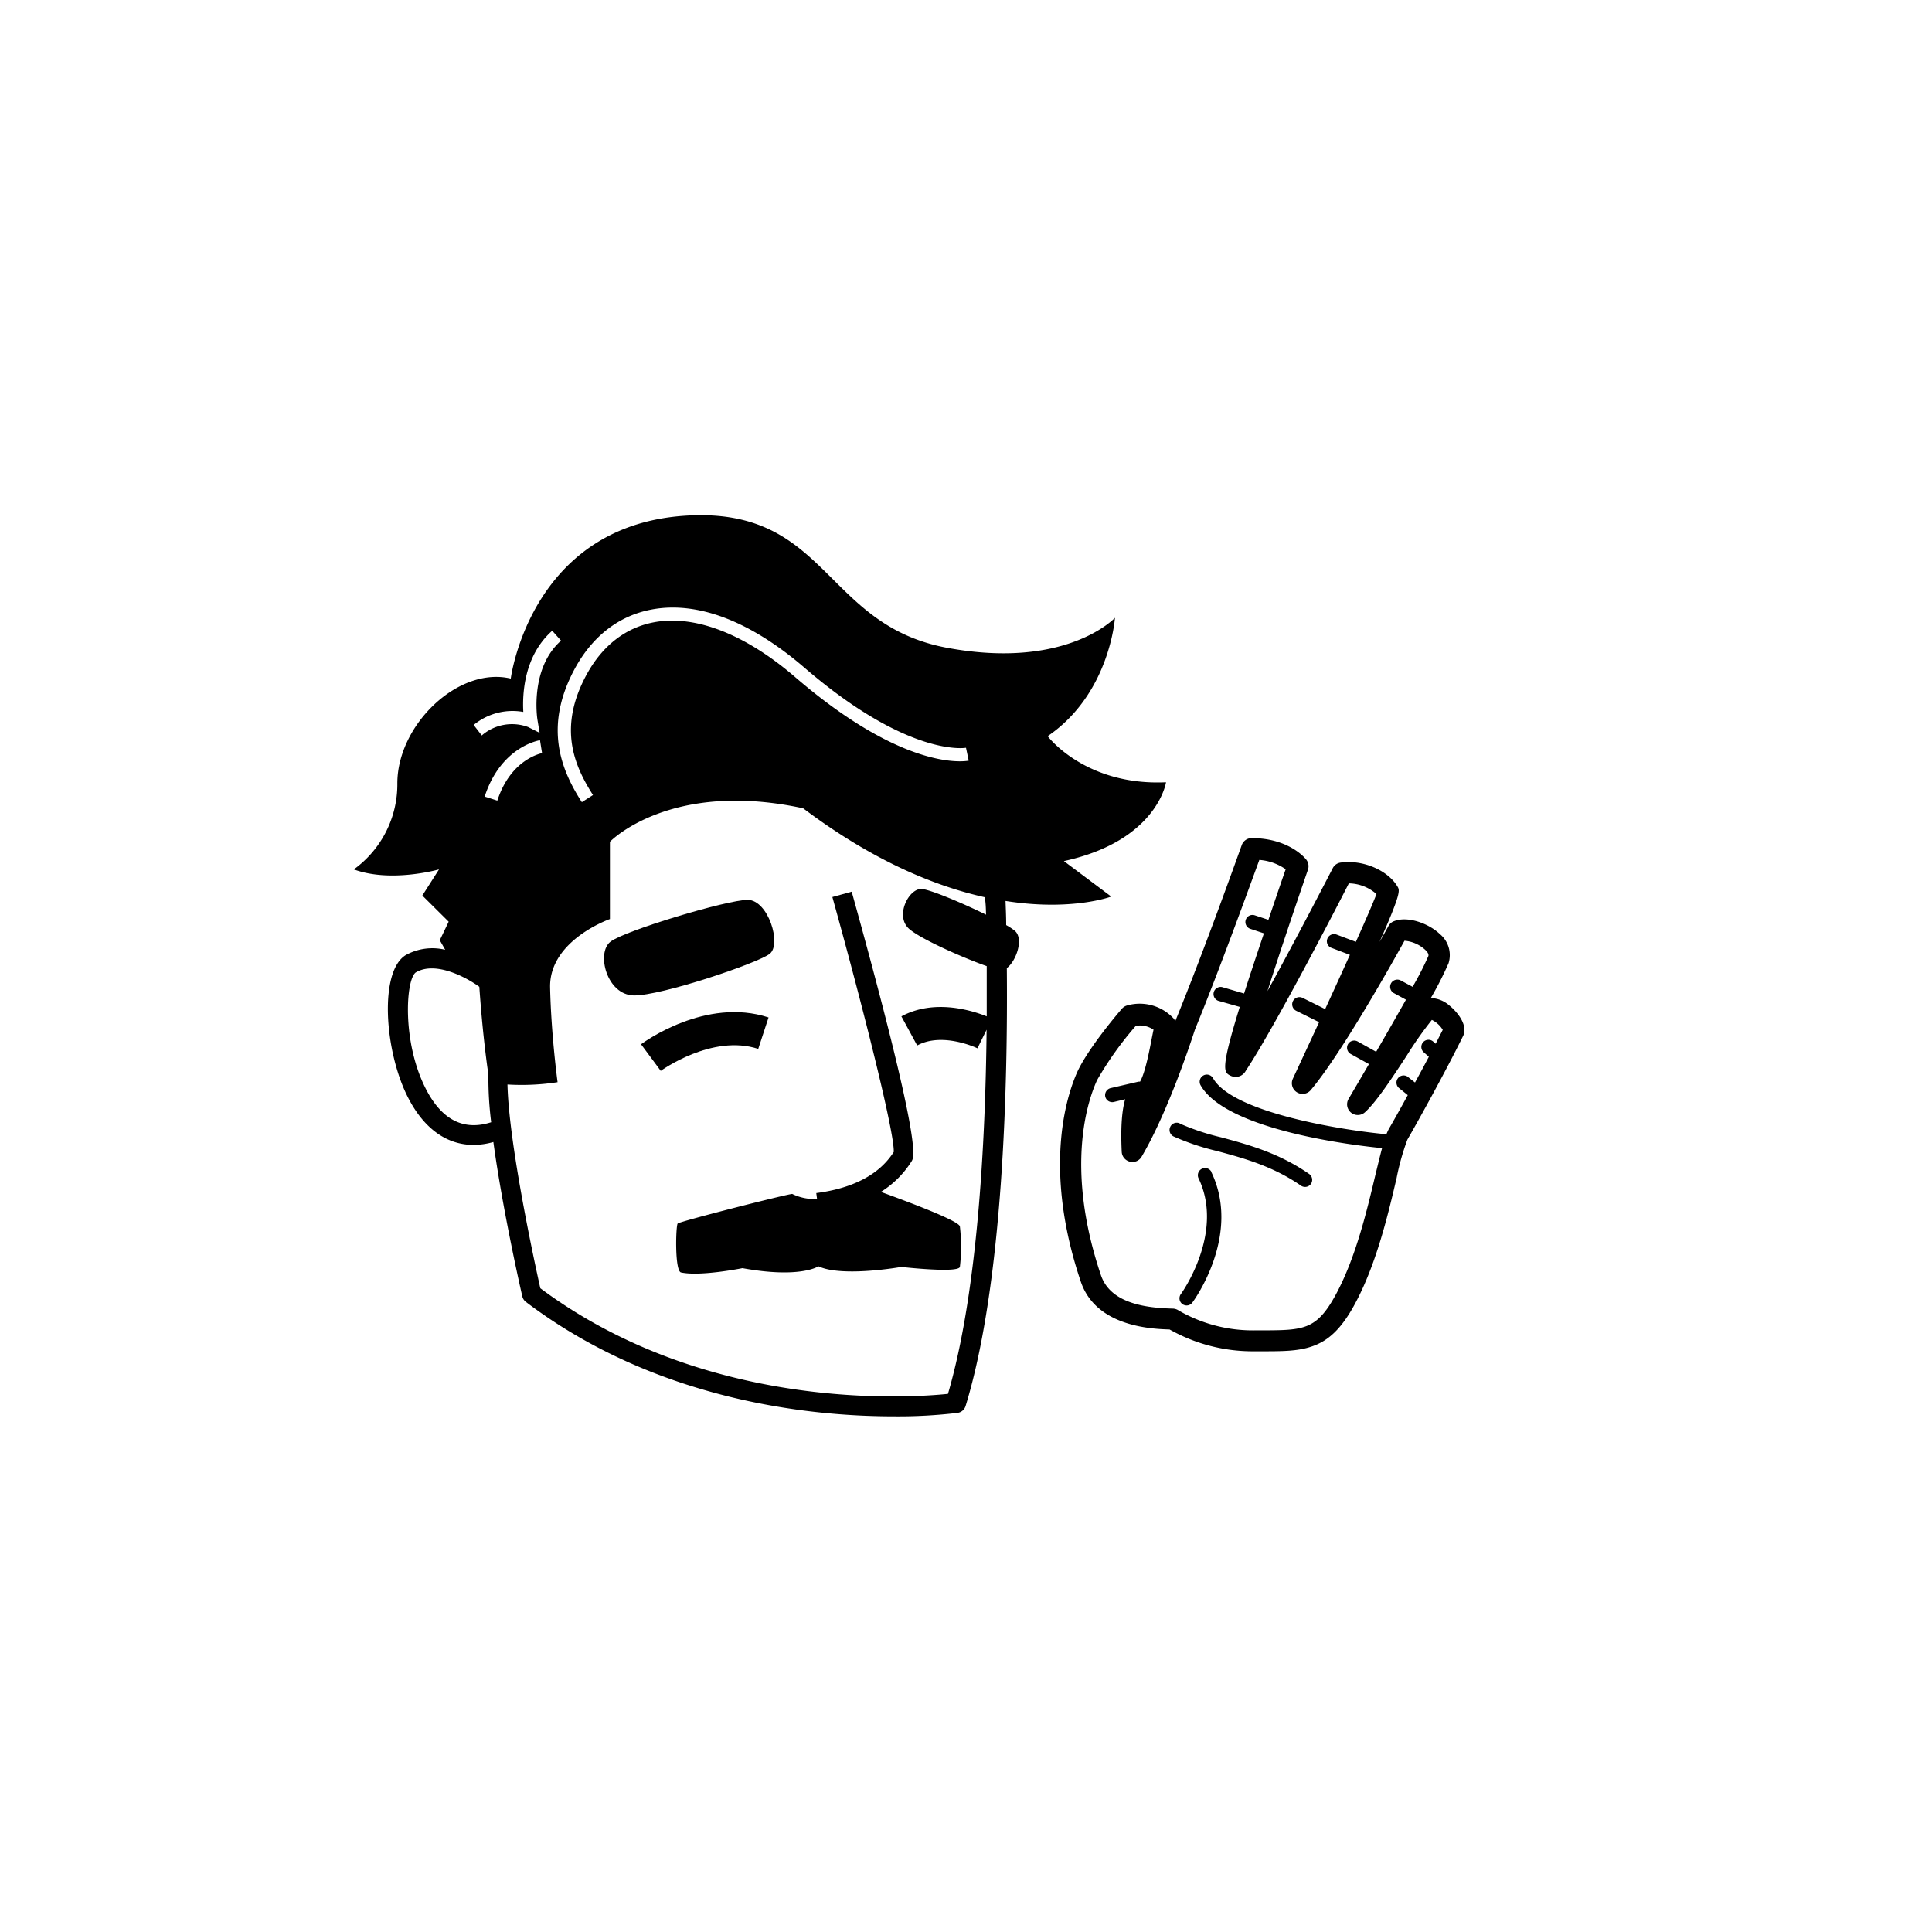 <svg xmlns="http://www.w3.org/2000/svg" viewBox="0 0 300 300"><defs><style>#hello-head{transform-origin:118px 150px;}#hello-hand{transform-origin:196px 170px;}</style></defs><g class="cls-1"><g id="Layer_1" data-name="Layer 1"><g id="hello-hand"><path class="cls-2" d="M224.93,149.57a4.23,4.23,0,0,0-1.34-4.52c-1.71-1.64-5-2.87-7.15-2a1.6,1.6,0,0,0-.84.74s-.54,1-1.38,2.47c3.37-7.63,3.15-8,2.77-8.62-1.53-2.54-5.4-4.17-8.8-3.7a1.62,1.62,0,0,0-1.25.89c-.08.15-5.28,10.26-10.13,19.07,1.6-5,3.73-11.42,6.29-18.86a1.66,1.66,0,0,0-.26-1.55c-.1-.14-2.62-3.33-8.46-3.35a1.65,1.65,0,0,0-1.57,1.11c-.06.16-5.8,16.3-10.32,27.32a2,2,0,0,0-.27-.44,7.17,7.17,0,0,0-7.22-2,1.7,1.7,0,0,0-.79.5c-.2.23-4.9,5.65-6.81,9.56-1.45,3.09-5.72,14.61.42,32.81,2.3,6.82,10.49,7.35,13.79,7.44a26.26,26.26,0,0,0,13.13,3.39h1.14c3.15,0,5.65,0,7.81-.75,2.5-.84,4.55-2.64,6.66-6.53,3.35-6.16,5.18-13.92,6.51-19.59a37.45,37.45,0,0,1,1.68-6c1.59-2.75,6-10.69,8.65-16.1a1.08,1.08,0,0,0,.08-.19c.6-1.69-1.1-3.64-2.2-4.53a4.62,4.62,0,0,0-2.89-1.17A52.91,52.91,0,0,0,224.93,149.57Zm-3.14-1.1a48.48,48.48,0,0,1-2.44,4.76l-1.87-1a1.11,1.11,0,1,0-1,2l1.84,1c-1.38,2.45-3,5.28-4.63,8.09l-2.87-1.6a1.11,1.11,0,1,0-1.08,1.94l2.83,1.57c-1.11,1.91-2.19,3.75-3.16,5.4a1.66,1.66,0,0,0,2.54,2.08c1.76-1.59,4.16-5.24,6.48-8.78a56.86,56.86,0,0,1,3.91-5.56,4.09,4.09,0,0,1,1.69,1.54l-1.1,2.16-.42-.37a1.11,1.11,0,0,0-1.47,1.66l.83.73c-.71,1.35-1.44,2.72-2.15,4l-1-.79A1.11,1.11,0,1,0,217.3,169l1.3,1.05c-1.23,2.25-2.31,4.17-2.94,5.25a6.91,6.91,0,0,0-.37.81.93.93,0,0,0-.13,0c-6.41-.58-23.73-3.28-26.8-8.69a1.11,1.11,0,0,0-1.93,1.1c4.06,7.11,24.49,9.4,28.18,9.76-.3,1.1-.61,2.42-1,4-1.3,5.48-3.06,13-6.2,18.77-3,5.51-5,5.51-11.56,5.53h-1.15a23,23,0,0,1-11.7-3.1,1.7,1.7,0,0,0-.88-.28c-4.08-.1-9.67-.75-11.17-5.19-5.74-17-1.88-27.53-.58-30.32a52.5,52.5,0,0,1,6-8.4,3.75,3.75,0,0,1,2.75.6c-.09.41-.18.87-.28,1.37-.3,1.55-1,5.33-1.82,6.7a1.07,1.07,0,0,0-.25,0l-4.32,1a1.12,1.12,0,0,0-.82,1.34,1.11,1.11,0,0,0,1.34.81l1.75-.42c-.45,1.49-.74,4-.54,8.16a1.66,1.66,0,0,0,1.26,1.53,1.64,1.64,0,0,0,1.83-.77c4.18-7.07,7.93-18.65,8.28-19.74,3.84-9.36,8.56-22.41,10-26.34a8.15,8.15,0,0,1,4.09,1.45c-1,2.87-1.88,5.48-2.68,7.85l-2.12-.7a1.1,1.1,0,0,0-1.4.7,1.11,1.11,0,0,0,.71,1.4l2.11.7c-1.25,3.72-2.27,6.79-3.08,9.34l-3.42-1a1.11,1.11,0,0,0-.6,2.13l3.35.95c-3.06,9.87-2.47,10.17-1.4,10.7a1.78,1.78,0,0,0,2.34-.79c4.42-6.68,13.87-24.89,16-29.09a6.63,6.63,0,0,1,4.29,1.66c-.47,1.23-1.66,4-3.2,7.42l-3-1.13a1.11,1.11,0,0,0-1.43.65,1.09,1.09,0,0,0,.65,1.42l2.85,1.08c-1.18,2.62-2.5,5.51-3.84,8.42l-3.5-1.74a1.1,1.1,0,1,0-1,2l3.56,1.77c-1.44,3.12-2.86,6.17-4.08,8.79a1.66,1.66,0,0,0,2.77,1.77c4.69-5.54,12.72-19.85,14.57-23.2a5.35,5.35,0,0,1,3.16,1.36C221.53,147.68,221.92,148.12,221.79,148.47Zm-38.58,26a36.06,36.06,0,0,0,6.4,2.13c4.19,1.13,8.95,2.41,13.67,5.69a1.12,1.12,0,0,1,.28,1.55,1.12,1.12,0,0,1-1.54.27c-4.41-3.06-9-4.29-13-5.37a37.89,37.89,0,0,1-6.8-2.28,1.12,1.12,0,0,1-.5-1.49A1.1,1.1,0,0,1,183.21,174.45Zm4.9,7.56c4.64,9.69-2.62,19.77-2.93,20.19a1.11,1.11,0,1,1-1.79-1.31c.07-.09,6.78-9.44,2.73-17.92a1.1,1.1,0,1,1,2-1Z"/></g><g id="hello-head" class="cls-3"><path class="cls-4" d="M181.06,121.47c-12.57.58-18.38-7.16-18.38-7.16,9.67-6.58,10.45-18.38,10.45-18.38s-7.55,8.13-26.12,4.65S128.53,79.86,108.56,80c-26.06.24-29.25,25.37-29.25,25.37-8.12-1.93-17.6,7.16-17.61,16.25A16.29,16.29,0,0,1,54.94,135c5.8,2.13,13.23,0,13.23,0l-2.59,4.06,4.09,4.06L68.29,146l.84,1.48a8.55,8.55,0,0,0-6.06.79c-4.24,2.44-3.4,15,.31,22.19,2.47,4.81,6,7.32,10.17,7.32a11.51,11.51,0,0,0,3.06-.45c1.45,10.65,4.32,23.23,4.49,23.95a1.52,1.52,0,0,0,.57.89c20.24,15.31,44,17.76,57.09,17.76a77.46,77.46,0,0,0,9.93-.54,1.53,1.53,0,0,0,1.25-1.07c5.87-19.17,6.56-50.17,6.4-68,1.43-1.05,2.67-4.5,1.26-5.77a9.28,9.28,0,0,0-1.36-.9c0-1.45-.07-2.71-.1-3.75,10.29,1.63,16.41-.68,16.41-.68l-7.35-5.51C179.7,130.56,181.06,121.47,181.06,121.47Zm-91.8-17.65c2.77-5.09,6.91-8.26,12-9.19,7.09-1.3,15.24,1.82,23.6,9,16.24,14,25.05,12.5,25.14,12.48l.42,2c-.39.08-9.75,1.84-26.91-12.94-7.75-6.68-15.52-9.72-21.88-8.56-4.45.81-8.09,3.63-10.55,8.15-4.43,8.16-2,14,1,18.69l-1.73,1.11C87.25,119.74,84.29,113,89.26,103.82Zm-12,20.51-2-.64c2.51-7.71,8.34-8.71,8.59-8.75l.32,2C84,117,79.32,117.87,77.22,124.33Zm4-13.79c-.16-2.82.11-8.72,4.49-12.6l1.37,1.54c-4.94,4.37-3.68,12.23-3.66,12.31l.33,2L82,112.89a7.16,7.16,0,0,0-7.19,1.31l-1.26-1.63A9.5,9.5,0,0,1,81.21,110.54ZM66.13,169.09c-3.78-7.37-3.11-17.2-1.52-18.12,3.13-1.8,8,.92,9.82,2.26.45,6.55,1.09,11.47,1.41,13.64h0a54.64,54.64,0,0,0,.43,7.39C72,175.63,68.6,173.9,66.13,169.09Zm87-27.05c-3.78-1.86-8.67-3.9-10-4-2-.12-4.19,4.15-2,6.16,1.73,1.57,8.41,4.53,12.09,5.82,0,2.38,0,5,0,7.8-2.16-.87-8.09-2.79-13.25,0l2.45,4.52c3.95-2.15,9.3.41,9.36.44l1.42-2.89c-.18,17.4-1.39,40.81-6,56.55-5.89.61-37.48,2.83-63.3-16.4-.77-3.45-4.88-22.23-5.1-31.64a36.62,36.62,0,0,0,7.78-.36s-1-7.35-1.16-14.7,9.29-10.63,9.29-10.63v-12s9.28-9.67,30-5.2h0c10.89,8.2,20.51,12.1,28.2,13.81C153.06,140.11,153.09,141,153.11,142Z"/><path class="cls-4" d="M126.75,185.26l.12.91a7.78,7.78,0,0,1-3.86-.78c-1.46.19-17.49,4.28-17.78,4.6s-.48,7.22.49,7.59c3,.67,9.57-.66,9.57-.66,9,1.64,11.8-.29,11.8-.29,3.68,1.74,12.86.1,12.86.1s8.81,1,9.1,0a27.55,27.55,0,0,0,0-6.29c-.15-.9-8.52-4-12.27-5.36a15,15,0,0,0,4.75-4.72c.46-.69,1.67-2.52-9.28-41.9l-3,.83c4.78,17.19,9.68,36.66,9.53,39.59C137.71,180.51,134.94,184.2,126.75,185.26Z"/><path class="cls-4" d="M116.11,139.73c-3.19,0-19.08,4.76-21.32,6.5s-.58,8.27,3.63,8.34,19.22-5,21.1-6.46S119.31,139.77,116.11,139.73Z"/><path class="cls-4" d="M117.74,162.87l1.6-4.88c-9.75-3.2-19.4,3.86-19.8,4.16l3.06,4.13C102.68,166.23,110.55,160.52,117.74,162.87Z"/></g></g></g></svg>